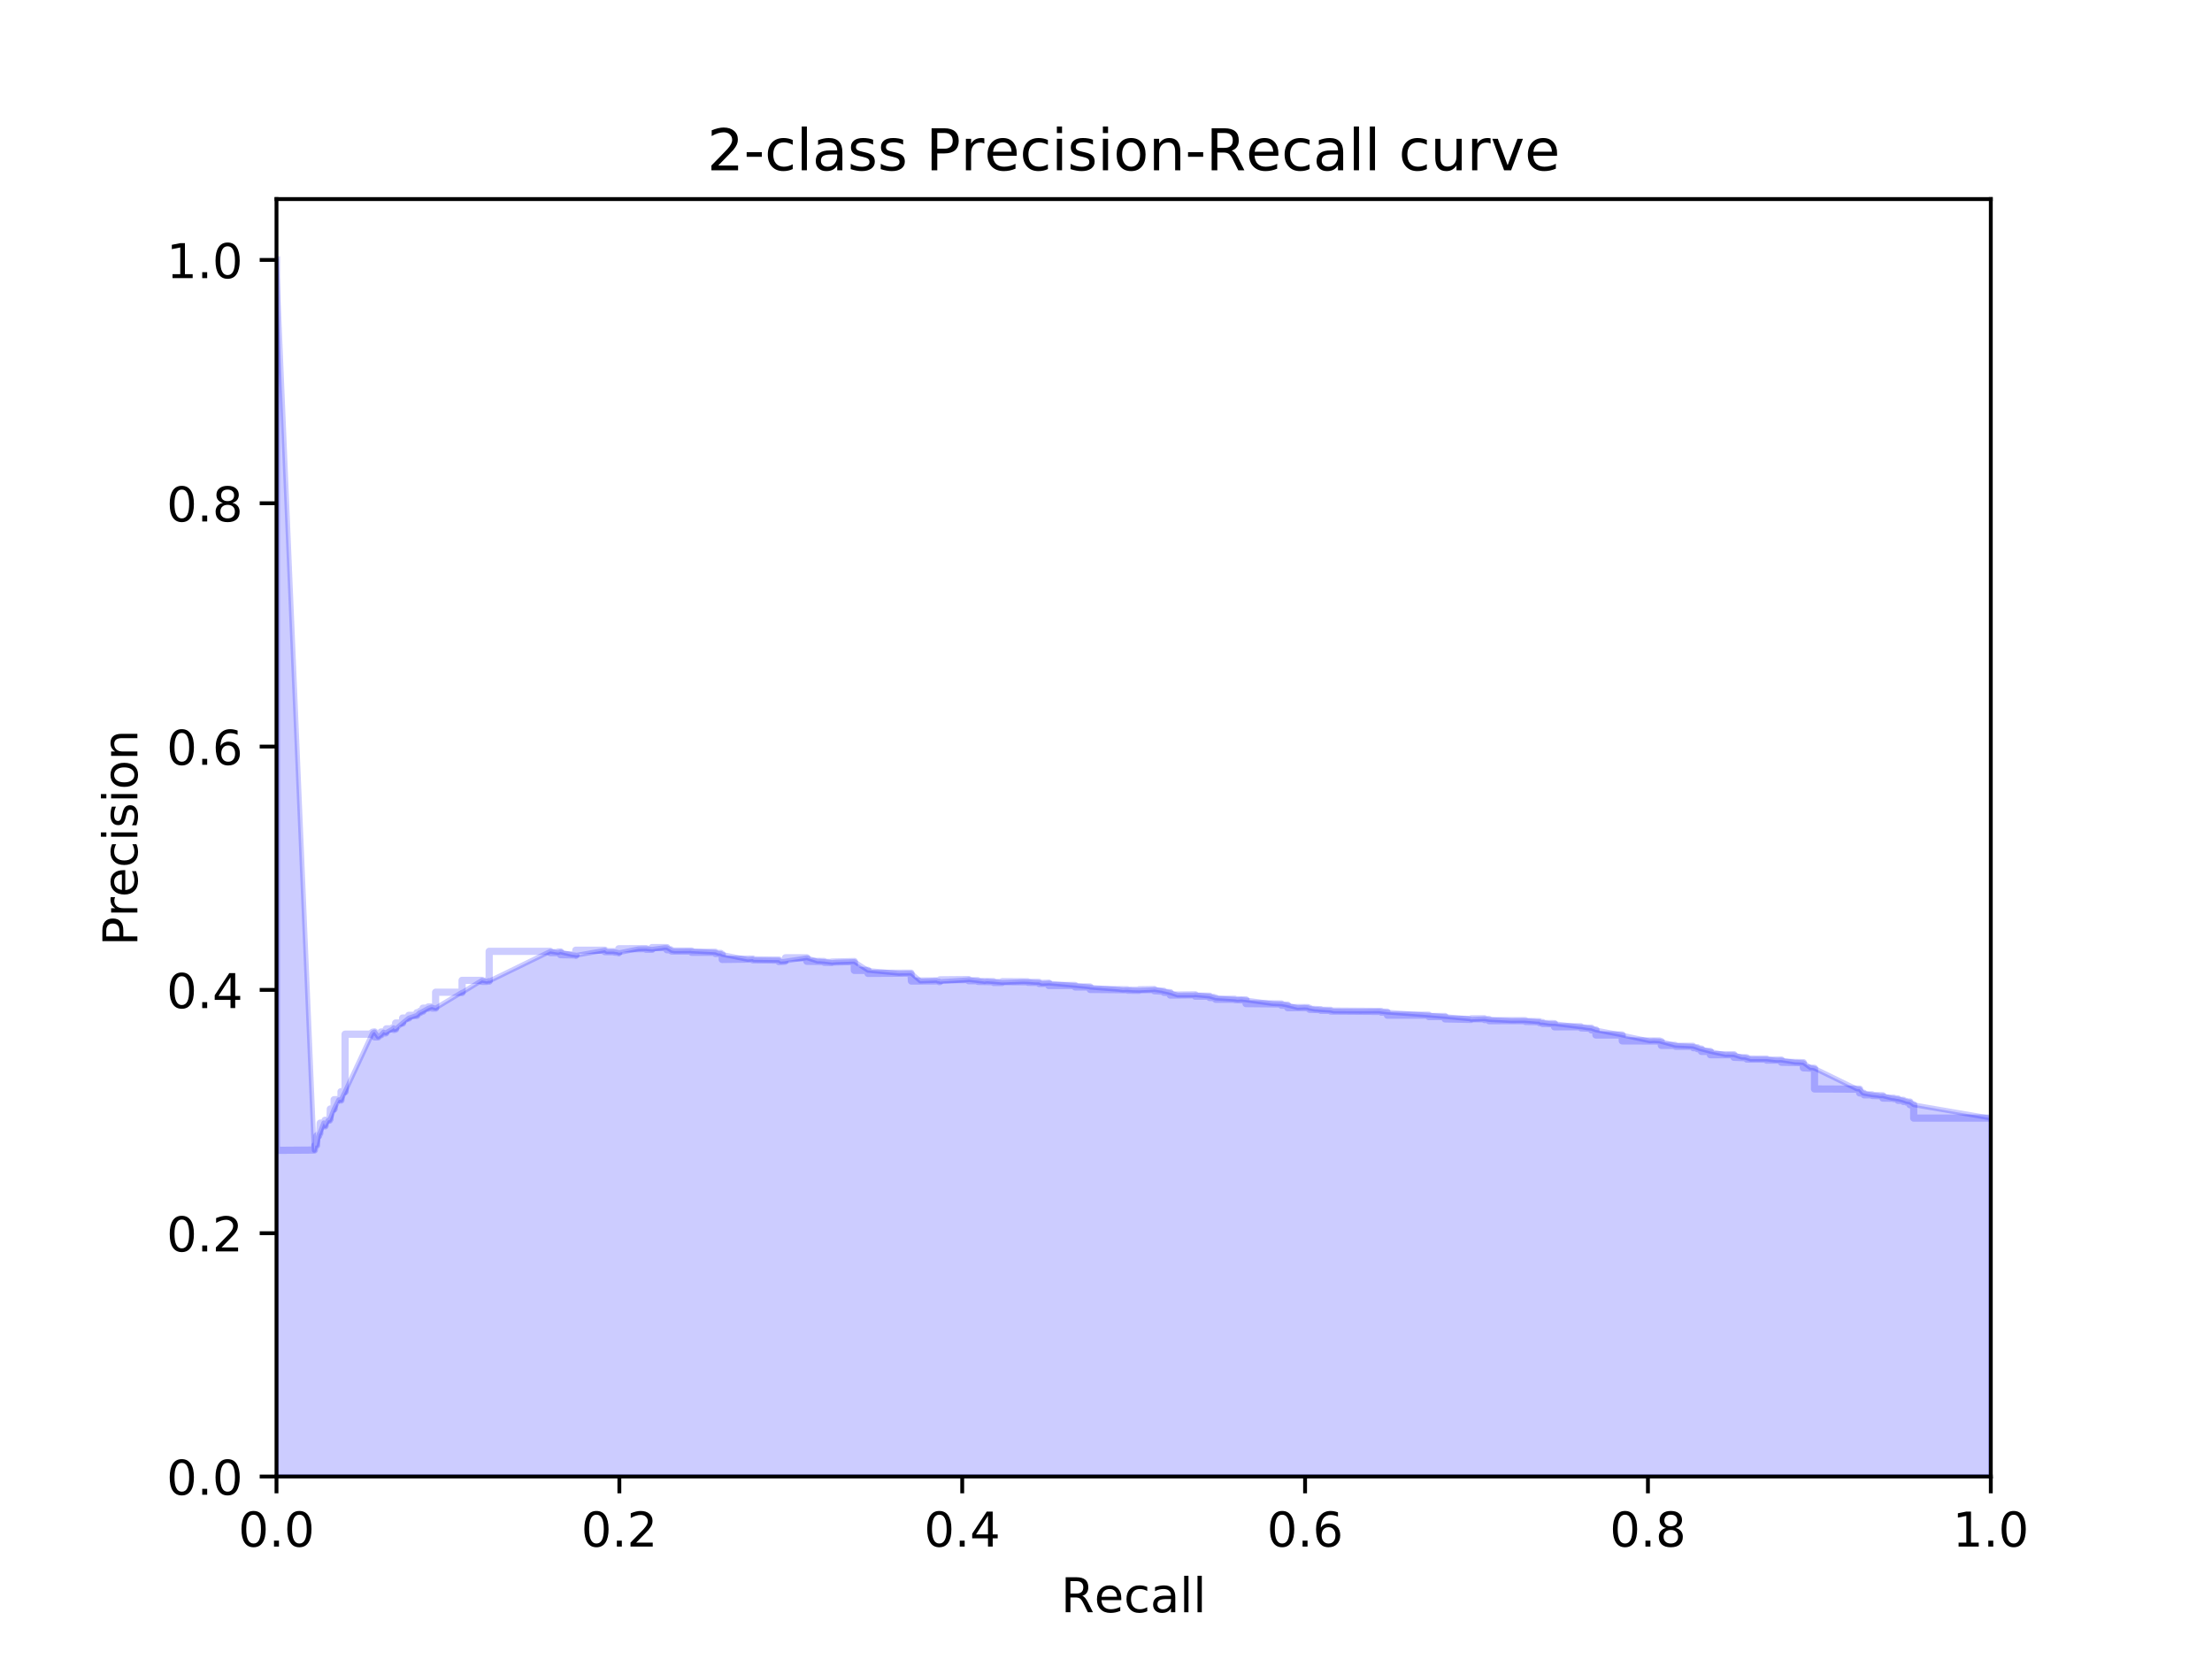 <?xml version="1.0" encoding="utf-8" standalone="no"?>
<!DOCTYPE svg PUBLIC "-//W3C//DTD SVG 1.1//EN"
  "http://www.w3.org/Graphics/SVG/1.1/DTD/svg11.dtd">
<!-- Created with matplotlib (https://matplotlib.org/) -->
<svg height="345.6pt" version="1.1" viewBox="0 0 460.8 345.6" width="460.8pt" xmlns="http://www.w3.org/2000/svg" xmlns:xlink="http://www.w3.org/1999/xlink">
 <defs>
  <style type="text/css">
*{stroke-linecap:butt;stroke-linejoin:round;}
  </style>
 </defs>
 <g id="figure_1">
  <g id="patch_1">
   <path d="M 0 345.6 
L 460.8 345.6 
L 460.8 0 
L 0 0 
z
" style="fill:#ffffff;"/>
  </g>
  <g id="axes_1">
   <g id="patch_2">
    <path d="M 57.6 307.584 
L 414.72 307.584 
L 414.72 41.472 
L 57.6 41.472 
z
" style="fill:#ffffff;"/>
   </g>
   <g id="PolyCollection_1">
    <defs>
     <path d="M 414.72 -38.016 
L 414.72 -112.677 
L 398.662 -115.458 
L 397.887 -116.026 
L 397.15 -116.141 
L 396.523 -116.38 
L 395.398 -116.669 
L 395.122 -116.685 
L 394.937 -116.734 
L 394.495 -116.823 
L 394.384 -116.818 
L 394.108 -116.844 
L 392.227 -117.327 
L 391.637 -117.304 
L 391.25 -117.395 
L 390.015 -117.521 
L 388.337 -117.827 
L 388.245 -117.868 
L 388.06 -117.919 
L 387.397 -118.707 
L 386.807 -118.752 
L 377.994 -123.047 
L 377.81 -123.089 
L 377.644 -123.138 
L 377.257 -123.156 
L 377.183 -123.149 
L 375.671 -124.227 
L 374.436 -124.307 
L 373.938 -124.312 
L 371.099 -124.766 
L 370.896 -124.768 
L 370.269 -124.751 
L 369.919 -124.761 
L 368.02 -124.973 
L 367.983 -124.972 
L 366.582 -124.975 
L 366.01 -124.988 
L 364.701 -124.969 
L 364.683 -124.976 
L 363.89 -125.242 
L 363.595 -125.333 
L 362.894 -125.347 
L 362.876 -125.344 
L 361.217 -125.882 
L 359.944 -125.916 
L 359.926 -125.912 
L 359.52 -125.88 
L 356.294 -126.568 
L 354.45 -127.066 
L 354.413 -127.065 
L 354.1 -127.14 
L 353.602 -127.338 
L 352.772 -127.613 
L 352.662 -127.641 
L 349.048 -127.815 
L 348.956 -127.833 
L 346.08 -128.62 
L 345.748 -128.738 
L 344.808 -128.793 
L 344.808 -128.795 
L 344.476 -128.805 
L 343.683 -128.759 
L 337.949 -129.975 
L 337.931 -129.971 
L 337.912 -130 
L 332.455 -131.05 
L 331.533 -131.393 
L 330.685 -131.472 
L 329.358 -131.692 
L 329.358 -131.694 
L 329.321 -131.707 
L 329.303 -131.703 
L 329.192 -131.686 
L 329.118 -131.696 
L 323.827 -132.355 
L 323.55 -132.342 
L 323.108 -132.37 
L 322.96 -132.364 
L 322.739 -132.383 
L 322.684 -132.385 
L 321.356 -132.591 
L 320.951 -132.561 
L 320.711 -132.765 
L 320.066 -132.788 
L 319.881 -132.811 
L 317.78 -132.978 
L 317.466 -132.997 
L 314.848 -132.974 
L 310.202 -133.212 
L 309.243 -133.374 
L 306.533 -133.247 
L 306.478 -133.239 
L 306.459 -133.235 
L 306.257 -133.346 
L 301.039 -133.831 
L 301.002 -133.846 
L 300.928 -133.834 
L 297.628 -134.12 
L 289.018 -134.75 
L 288.944 -134.76 
L 287.728 -134.902 
L 287.34 -134.974 
L 283.469 -134.947 
L 277.809 -134.979 
L 277.2 -135.134 
L 275.135 -135.269 
L 275.135 -135.272 
L 274.877 -135.274 
L 274.674 -135.291 
L 274.638 -135.325 
L 273.974 -135.339 
L 272.831 -135.549 
L 272.683 -135.588 
L 272.444 -135.702 
L 271.761 -135.747 
L 270.323 -135.684 
L 268.24 -136.207 
L 266.931 -136.461 
L 265.069 -136.529 
L 259.575 -137.295 
L 258.579 -137.403 
L 257.768 -137.348 
L 257.252 -137.433 
L 253.251 -137.686 
L 252.901 -137.804 
L 251.979 -138.077 
L 248.992 -138.369 
L 248.974 -138.367 
L 248.715 -138.32 
L 245.286 -138.308 
L 243.793 -138.811 
L 243.553 -138.828 
L 243.535 -138.878 
L 243.516 -138.88 
L 242.447 -139.11 
L 242.392 -139.104 
L 242.115 -139.202 
L 240.474 -139.464 
L 240.105 -139.415 
L 237.303 -139.298 
L 236.031 -139.325 
L 234.888 -139.417 
L 233.911 -139.373 
L 233.284 -139.445 
L 233.192 -139.481 
L 227.108 -139.942 
L 227.071 -140 
L 223.973 -140.299 
L 218.479 -140.801 
L 218.424 -140.78 
L 217.041 -140.722 
L 216.47 -140.947 
L 215.548 -140.966 
L 214.128 -141.077 
L 213.151 -141.11 
L 208.8 -140.936 
L 206.975 -141.107 
L 205.592 -141.199 
L 205.039 -141.112 
L 204.983 -141.152 
L 203.711 -141.303 
L 201.775 -141.537 
L 201.591 -141.485 
L 195.802 -141.114 
L 195.654 -141.262 
L 195.359 -141.204 
L 195.194 -141.339 
L 195.12 -141.351 
L 191.727 -141.234 
L 189.865 -142.834 
L 189.773 -142.876 
L 187.671 -142.848 
L 187.579 -142.848 
L 187.339 -142.827 
L 180.813 -143.453 
L 177.974 -145.291 
L 174.305 -145.182 
L 173.272 -145.092 
L 173.125 -145.129 
L 171.687 -145.301 
L 171.17 -145.329 
L 170.673 -145.383 
L 170.359 -145.345 
L 168.091 -146.074 
L 163.63 -145.393 
L 163.538 -145.363 
L 162.69 -145.294 
L 162.247 -145.601 
L 162.136 -145.592 
L 157.029 -145.655 
L 156.808 -145.823 
L 156.79 -145.812 
L 155.757 -145.729 
L 150.448 -146.778 
L 150.153 -146.99 
L 149.692 -146.979 
L 149.028 -147.228 
L 144.068 -147.477 
L 143.939 -147.515 
L 140.602 -147.484 
L 139.92 -147.594 
L 139.699 -147.756 
L 138.925 -148.2 
L 138.427 -148.209 
L 135.846 -147.849 
L 134.573 -147.984 
L 133.025 -147.954 
L 128.895 -147.117 
L 128.784 -147.191 
L 128.784 -147.203 
L 128.526 -147.258 
L 127.992 -147.341 
L 127.752 -147.376 
L 126.406 -147.361 
L 126 -147.655 
L 119.953 -146.583 
L 119.898 -146.665 
L 119.179 -146.721 
L 116.764 -147.3 
L 116.653 -147.286 
L 116.303 -147.152 
L 114.625 -147.421 
L 101.904 -141.222 
L 101.774 -141.341 
L 101.479 -141.178 
L 101.424 -141.171 
L 100.392 -141.378 
L 96.262 -138.844 
L 96.225 -138.901 
L 90.749 -135.593 
L 90.049 -135.814 
L 89.957 -135.836 
L 89.219 -135.58 
L 88.113 -134.952 
L 87.523 -134.664 
L 87.468 -134.667 
L 87.394 -134.633 
L 86.841 -134.086 
L 85.163 -133.527 
L 83.872 -132.484 
L 82.416 -131.221 
L 82.397 -131.279 
L 82.195 -131.153 
L 82.01 -131.511 
L 81.826 -131.273 
L 80.48 -130.522 
L 80.369 -130.428 
L 79.89 -130.615 
L 79.374 -130.027 
L 78.765 -129.596 
L 78.028 -130.632 
L 77.973 -130.626 
L 77.862 -130.582 
L 77.659 -130.454 
L 77.475 -130.16 
L 71.888 -118.186 
L 71.04 -116.436 
L 70.911 -116.55 
L 70.709 -116.464 
L 70.69 -116.456 
L 70.579 -116.512 
L 69.602 -114.577 
L 68.81 -112.6 
L 68.791 -112.586 
L 68.754 -112.449 
L 68.625 -112.236 
L 68.349 -112.228 
L 67.722 -111.055 
L 67.445 -111.689 
L 67.427 -111.631 
L 66.708 -109.763 
L 66.616 -109.488 
L 66.579 -109.525 
L 66.487 -109.37 
L 66.468 -109.264 
L 66.376 -108.979 
L 65.989 -107.108 
L 65.952 -107.011 
L 65.823 -106.897 
L 65.804 -106.953 
L 65.694 -106.95 
L 65.583 -106.347 
L 65.565 -106.402 
L 65.491 -106.024 
L 65.454 -105.962 
L 57.6 -291.456 
L 57.6 -38.016 
L 57.6 -38.016 
L 65.454 -38.016 
L 65.491 -38.016 
L 65.565 -38.016 
L 65.583 -38.016 
L 65.694 -38.016 
L 65.804 -38.016 
L 65.823 -38.016 
L 65.952 -38.016 
L 65.989 -38.016 
L 66.376 -38.016 
L 66.468 -38.016 
L 66.487 -38.016 
L 66.579 -38.016 
L 66.616 -38.016 
L 66.708 -38.016 
L 67.427 -38.016 
L 67.445 -38.016 
L 67.722 -38.016 
L 68.349 -38.016 
L 68.625 -38.016 
L 68.754 -38.016 
L 68.791 -38.016 
L 68.81 -38.016 
L 69.602 -38.016 
L 70.579 -38.016 
L 70.69 -38.016 
L 70.709 -38.016 
L 70.911 -38.016 
L 71.04 -38.016 
L 71.888 -38.016 
L 77.475 -38.016 
L 77.659 -38.016 
L 77.862 -38.016 
L 77.973 -38.016 
L 78.028 -38.016 
L 78.765 -38.016 
L 79.374 -38.016 
L 79.89 -38.016 
L 80.369 -38.016 
L 80.48 -38.016 
L 81.826 -38.016 
L 82.01 -38.016 
L 82.195 -38.016 
L 82.397 -38.016 
L 82.416 -38.016 
L 83.872 -38.016 
L 85.163 -38.016 
L 86.841 -38.016 
L 87.394 -38.016 
L 87.468 -38.016 
L 87.523 -38.016 
L 88.113 -38.016 
L 89.219 -38.016 
L 89.957 -38.016 
L 90.049 -38.016 
L 90.749 -38.016 
L 96.225 -38.016 
L 96.262 -38.016 
L 100.392 -38.016 
L 101.424 -38.016 
L 101.479 -38.016 
L 101.774 -38.016 
L 101.904 -38.016 
L 114.625 -38.016 
L 116.303 -38.016 
L 116.653 -38.016 
L 116.764 -38.016 
L 119.179 -38.016 
L 119.898 -38.016 
L 119.953 -38.016 
L 126 -38.016 
L 126.406 -38.016 
L 127.752 -38.016 
L 127.992 -38.016 
L 128.526 -38.016 
L 128.784 -38.016 
L 128.784 -38.016 
L 128.895 -38.016 
L 133.025 -38.016 
L 134.573 -38.016 
L 135.846 -38.016 
L 138.427 -38.016 
L 138.925 -38.016 
L 139.699 -38.016 
L 139.92 -38.016 
L 140.602 -38.016 
L 143.939 -38.016 
L 144.068 -38.016 
L 149.028 -38.016 
L 149.692 -38.016 
L 150.153 -38.016 
L 150.448 -38.016 
L 155.757 -38.016 
L 156.79 -38.016 
L 156.808 -38.016 
L 157.029 -38.016 
L 162.136 -38.016 
L 162.247 -38.016 
L 162.69 -38.016 
L 163.538 -38.016 
L 163.63 -38.016 
L 168.091 -38.016 
L 170.359 -38.016 
L 170.673 -38.016 
L 171.17 -38.016 
L 171.687 -38.016 
L 173.125 -38.016 
L 173.272 -38.016 
L 174.305 -38.016 
L 177.974 -38.016 
L 180.813 -38.016 
L 187.339 -38.016 
L 187.579 -38.016 
L 187.671 -38.016 
L 189.773 -38.016 
L 189.865 -38.016 
L 191.727 -38.016 
L 195.12 -38.016 
L 195.194 -38.016 
L 195.359 -38.016 
L 195.654 -38.016 
L 195.802 -38.016 
L 201.591 -38.016 
L 201.775 -38.016 
L 203.711 -38.016 
L 204.983 -38.016 
L 205.039 -38.016 
L 205.592 -38.016 
L 206.975 -38.016 
L 208.8 -38.016 
L 213.151 -38.016 
L 214.128 -38.016 
L 215.548 -38.016 
L 216.47 -38.016 
L 217.041 -38.016 
L 218.424 -38.016 
L 218.479 -38.016 
L 223.973 -38.016 
L 227.071 -38.016 
L 227.108 -38.016 
L 233.192 -38.016 
L 233.284 -38.016 
L 233.911 -38.016 
L 234.888 -38.016 
L 236.031 -38.016 
L 237.303 -38.016 
L 240.105 -38.016 
L 240.474 -38.016 
L 242.115 -38.016 
L 242.392 -38.016 
L 242.447 -38.016 
L 243.516 -38.016 
L 243.535 -38.016 
L 243.553 -38.016 
L 243.793 -38.016 
L 245.286 -38.016 
L 248.715 -38.016 
L 248.974 -38.016 
L 248.992 -38.016 
L 251.979 -38.016 
L 252.901 -38.016 
L 253.251 -38.016 
L 257.252 -38.016 
L 257.768 -38.016 
L 258.579 -38.016 
L 259.575 -38.016 
L 265.069 -38.016 
L 266.931 -38.016 
L 268.24 -38.016 
L 270.323 -38.016 
L 271.761 -38.016 
L 272.444 -38.016 
L 272.683 -38.016 
L 272.831 -38.016 
L 273.974 -38.016 
L 274.638 -38.016 
L 274.674 -38.016 
L 274.877 -38.016 
L 275.135 -38.016 
L 275.135 -38.016 
L 277.2 -38.016 
L 277.809 -38.016 
L 283.469 -38.016 
L 287.34 -38.016 
L 287.728 -38.016 
L 288.944 -38.016 
L 289.018 -38.016 
L 297.628 -38.016 
L 300.928 -38.016 
L 301.002 -38.016 
L 301.039 -38.016 
L 306.257 -38.016 
L 306.459 -38.016 
L 306.478 -38.016 
L 306.533 -38.016 
L 309.243 -38.016 
L 310.202 -38.016 
L 314.848 -38.016 
L 317.466 -38.016 
L 317.78 -38.016 
L 319.881 -38.016 
L 320.066 -38.016 
L 320.711 -38.016 
L 320.951 -38.016 
L 321.356 -38.016 
L 322.684 -38.016 
L 322.739 -38.016 
L 322.96 -38.016 
L 323.108 -38.016 
L 323.55 -38.016 
L 323.827 -38.016 
L 329.118 -38.016 
L 329.192 -38.016 
L 329.303 -38.016 
L 329.321 -38.016 
L 329.358 -38.016 
L 329.358 -38.016 
L 330.685 -38.016 
L 331.533 -38.016 
L 332.455 -38.016 
L 337.912 -38.016 
L 337.931 -38.016 
L 337.949 -38.016 
L 343.683 -38.016 
L 344.476 -38.016 
L 344.808 -38.016 
L 344.808 -38.016 
L 345.748 -38.016 
L 346.08 -38.016 
L 348.956 -38.016 
L 349.048 -38.016 
L 352.662 -38.016 
L 352.772 -38.016 
L 353.602 -38.016 
L 354.1 -38.016 
L 354.413 -38.016 
L 354.45 -38.016 
L 356.294 -38.016 
L 359.52 -38.016 
L 359.926 -38.016 
L 359.944 -38.016 
L 361.217 -38.016 
L 362.876 -38.016 
L 362.894 -38.016 
L 363.595 -38.016 
L 363.89 -38.016 
L 364.683 -38.016 
L 364.701 -38.016 
L 366.01 -38.016 
L 366.582 -38.016 
L 367.983 -38.016 
L 368.02 -38.016 
L 369.919 -38.016 
L 370.269 -38.016 
L 370.896 -38.016 
L 371.099 -38.016 
L 373.938 -38.016 
L 374.436 -38.016 
L 375.671 -38.016 
L 377.183 -38.016 
L 377.257 -38.016 
L 377.644 -38.016 
L 377.81 -38.016 
L 377.994 -38.016 
L 386.807 -38.016 
L 387.397 -38.016 
L 388.06 -38.016 
L 388.245 -38.016 
L 388.337 -38.016 
L 390.015 -38.016 
L 391.25 -38.016 
L 391.637 -38.016 
L 392.227 -38.016 
L 394.108 -38.016 
L 394.384 -38.016 
L 394.495 -38.016 
L 394.937 -38.016 
L 395.122 -38.016 
L 395.398 -38.016 
L 396.523 -38.016 
L 397.15 -38.016 
L 397.887 -38.016 
L 398.662 -38.016 
L 414.72 -38.016 
z
" id="ma2d5420a83" style="stroke:#0000ff;stroke-opacity:0.2;"/>
    </defs>
    <g clip-path="url(#pa6adb528bf)">
     <use style="fill:#0000ff;fill-opacity:0.2;stroke:#0000ff;stroke-opacity:0.2;" x="0" xlink:href="#ma2d5420a83" y="345.6"/>
    </g>
   </g>
   <g id="matplotlib.axis_1">
    <g id="xtick_1">
     <g id="line2d_1">
      <defs>
       <path d="M 0 0 
L 0 3.5 
" id="m0d130fc155" style="stroke:#000000;stroke-width:0.8;"/>
      </defs>
      <g>
       <use style="stroke:#000000;stroke-width:0.8;" x="57.6" xlink:href="#m0d130fc155" y="307.584"/>
      </g>
     </g>
     <g id="text_1">
      <!-- 0.0 -->
      <defs>
       <path d="M 31.781 66.406 
Q 24.172 66.406 20.328 58.906 
Q 16.5 51.422 16.5 36.375 
Q 16.5 21.391 20.328 13.891 
Q 24.172 6.391 31.781 6.391 
Q 39.453 6.391 43.281 13.891 
Q 47.125 21.391 47.125 36.375 
Q 47.125 51.422 43.281 58.906 
Q 39.453 66.406 31.781 66.406 
z
M 31.781 74.219 
Q 44.047 74.219 50.516 64.516 
Q 56.984 54.828 56.984 36.375 
Q 56.984 17.969 50.516 8.266 
Q 44.047 -1.422 31.781 -1.422 
Q 19.531 -1.422 13.062 8.266 
Q 6.594 17.969 6.594 36.375 
Q 6.594 54.828 13.062 64.516 
Q 19.531 74.219 31.781 74.219 
z
" id="DejaVuSans-48"/>
       <path d="M 10.688 12.406 
L 21 12.406 
L 21 0 
L 10.688 0 
z
" id="DejaVuSans-46"/>
      </defs>
      <g transform="translate(49.648 322.182)scale(0.1 -0.1)">
       <use xlink:href="#DejaVuSans-48"/>
       <use x="63.623" xlink:href="#DejaVuSans-46"/>
       <use x="95.41" xlink:href="#DejaVuSans-48"/>
      </g>
     </g>
    </g>
    <g id="xtick_2">
     <g id="line2d_2">
      <g>
       <use style="stroke:#000000;stroke-width:0.8;" x="129.024" xlink:href="#m0d130fc155" y="307.584"/>
      </g>
     </g>
     <g id="text_2">
      <!-- 0.2 -->
      <defs>
       <path d="M 19.188 8.297 
L 53.609 8.297 
L 53.609 0 
L 7.328 0 
L 7.328 8.297 
Q 12.938 14.109 22.625 23.891 
Q 32.328 33.688 34.812 36.531 
Q 39.547 41.844 41.422 45.531 
Q 43.312 49.219 43.312 52.781 
Q 43.312 58.594 39.234 62.25 
Q 35.156 65.922 28.609 65.922 
Q 23.969 65.922 18.812 64.312 
Q 13.672 62.703 7.812 59.422 
L 7.812 69.391 
Q 13.766 71.781 18.938 73 
Q 24.125 74.219 28.422 74.219 
Q 39.75 74.219 46.484 68.547 
Q 53.219 62.891 53.219 53.422 
Q 53.219 48.922 51.531 44.891 
Q 49.859 40.875 45.406 35.406 
Q 44.188 33.984 37.641 27.219 
Q 31.109 20.453 19.188 8.297 
z
" id="DejaVuSans-50"/>
      </defs>
      <g transform="translate(121.072 322.182)scale(0.1 -0.1)">
       <use xlink:href="#DejaVuSans-48"/>
       <use x="63.623" xlink:href="#DejaVuSans-46"/>
       <use x="95.41" xlink:href="#DejaVuSans-50"/>
      </g>
     </g>
    </g>
    <g id="xtick_3">
     <g id="line2d_3">
      <g>
       <use style="stroke:#000000;stroke-width:0.8;" x="200.448" xlink:href="#m0d130fc155" y="307.584"/>
      </g>
     </g>
     <g id="text_3">
      <!-- 0.4 -->
      <defs>
       <path d="M 37.797 64.312 
L 12.891 25.391 
L 37.797 25.391 
z
M 35.203 72.906 
L 47.609 72.906 
L 47.609 25.391 
L 58.016 25.391 
L 58.016 17.188 
L 47.609 17.188 
L 47.609 0 
L 37.797 0 
L 37.797 17.188 
L 4.891 17.188 
L 4.891 26.703 
z
" id="DejaVuSans-52"/>
      </defs>
      <g transform="translate(192.496 322.182)scale(0.1 -0.1)">
       <use xlink:href="#DejaVuSans-48"/>
       <use x="63.623" xlink:href="#DejaVuSans-46"/>
       <use x="95.41" xlink:href="#DejaVuSans-52"/>
      </g>
     </g>
    </g>
    <g id="xtick_4">
     <g id="line2d_4">
      <g>
       <use style="stroke:#000000;stroke-width:0.8;" x="271.872" xlink:href="#m0d130fc155" y="307.584"/>
      </g>
     </g>
     <g id="text_4">
      <!-- 0.6 -->
      <defs>
       <path d="M 33.016 40.375 
Q 26.375 40.375 22.484 35.828 
Q 18.609 31.297 18.609 23.391 
Q 18.609 15.531 22.484 10.953 
Q 26.375 6.391 33.016 6.391 
Q 39.656 6.391 43.531 10.953 
Q 47.406 15.531 47.406 23.391 
Q 47.406 31.297 43.531 35.828 
Q 39.656 40.375 33.016 40.375 
z
M 52.594 71.297 
L 52.594 62.312 
Q 48.875 64.062 45.094 64.984 
Q 41.312 65.922 37.594 65.922 
Q 27.828 65.922 22.672 59.328 
Q 17.531 52.734 16.797 39.406 
Q 19.672 43.656 24.016 45.922 
Q 28.375 48.188 33.594 48.188 
Q 44.578 48.188 50.953 41.516 
Q 57.328 34.859 57.328 23.391 
Q 57.328 12.156 50.688 5.359 
Q 44.047 -1.422 33.016 -1.422 
Q 20.359 -1.422 13.672 8.266 
Q 6.984 17.969 6.984 36.375 
Q 6.984 53.656 15.188 63.938 
Q 23.391 74.219 37.203 74.219 
Q 40.922 74.219 44.703 73.484 
Q 48.484 72.75 52.594 71.297 
z
" id="DejaVuSans-54"/>
      </defs>
      <g transform="translate(263.92 322.182)scale(0.1 -0.1)">
       <use xlink:href="#DejaVuSans-48"/>
       <use x="63.623" xlink:href="#DejaVuSans-46"/>
       <use x="95.41" xlink:href="#DejaVuSans-54"/>
      </g>
     </g>
    </g>
    <g id="xtick_5">
     <g id="line2d_5">
      <g>
       <use style="stroke:#000000;stroke-width:0.8;" x="343.296" xlink:href="#m0d130fc155" y="307.584"/>
      </g>
     </g>
     <g id="text_5">
      <!-- 0.8 -->
      <defs>
       <path d="M 31.781 34.625 
Q 24.75 34.625 20.719 30.859 
Q 16.703 27.094 16.703 20.516 
Q 16.703 13.922 20.719 10.156 
Q 24.75 6.391 31.781 6.391 
Q 38.812 6.391 42.859 10.172 
Q 46.922 13.969 46.922 20.516 
Q 46.922 27.094 42.891 30.859 
Q 38.875 34.625 31.781 34.625 
z
M 21.922 38.812 
Q 15.578 40.375 12.031 44.719 
Q 8.5 49.078 8.5 55.328 
Q 8.5 64.062 14.719 69.141 
Q 20.953 74.219 31.781 74.219 
Q 42.672 74.219 48.875 69.141 
Q 55.078 64.062 55.078 55.328 
Q 55.078 49.078 51.531 44.719 
Q 48 40.375 41.703 38.812 
Q 48.828 37.156 52.797 32.312 
Q 56.781 27.484 56.781 20.516 
Q 56.781 9.906 50.312 4.234 
Q 43.844 -1.422 31.781 -1.422 
Q 19.734 -1.422 13.25 4.234 
Q 6.781 9.906 6.781 20.516 
Q 6.781 27.484 10.781 32.312 
Q 14.797 37.156 21.922 38.812 
z
M 18.312 54.391 
Q 18.312 48.734 21.844 45.562 
Q 25.391 42.391 31.781 42.391 
Q 38.141 42.391 41.719 45.562 
Q 45.312 48.734 45.312 54.391 
Q 45.312 60.062 41.719 63.234 
Q 38.141 66.406 31.781 66.406 
Q 25.391 66.406 21.844 63.234 
Q 18.312 60.062 18.312 54.391 
z
" id="DejaVuSans-56"/>
      </defs>
      <g transform="translate(335.344 322.182)scale(0.1 -0.1)">
       <use xlink:href="#DejaVuSans-48"/>
       <use x="63.623" xlink:href="#DejaVuSans-46"/>
       <use x="95.41" xlink:href="#DejaVuSans-56"/>
      </g>
     </g>
    </g>
    <g id="xtick_6">
     <g id="line2d_6">
      <g>
       <use style="stroke:#000000;stroke-width:0.8;" x="414.72" xlink:href="#m0d130fc155" y="307.584"/>
      </g>
     </g>
     <g id="text_6">
      <!-- 1.0 -->
      <defs>
       <path d="M 12.406 8.297 
L 28.516 8.297 
L 28.516 63.922 
L 10.984 60.406 
L 10.984 69.391 
L 28.422 72.906 
L 38.281 72.906 
L 38.281 8.297 
L 54.391 8.297 
L 54.391 0 
L 12.406 0 
z
" id="DejaVuSans-49"/>
      </defs>
      <g transform="translate(406.768 322.182)scale(0.1 -0.1)">
       <use xlink:href="#DejaVuSans-49"/>
       <use x="63.623" xlink:href="#DejaVuSans-46"/>
       <use x="95.41" xlink:href="#DejaVuSans-48"/>
      </g>
     </g>
    </g>
    <g id="text_7">
     <!-- Recall -->
     <defs>
      <path d="M 44.391 34.188 
Q 47.562 33.109 50.562 29.594 
Q 53.562 26.078 56.594 19.922 
L 66.609 0 
L 56 0 
L 46.688 18.703 
Q 43.062 26.031 39.672 28.422 
Q 36.281 30.812 30.422 30.812 
L 19.672 30.812 
L 19.672 0 
L 9.812 0 
L 9.812 72.906 
L 32.078 72.906 
Q 44.578 72.906 50.734 67.672 
Q 56.891 62.453 56.891 51.906 
Q 56.891 45.016 53.688 40.469 
Q 50.484 35.938 44.391 34.188 
z
M 19.672 64.797 
L 19.672 38.922 
L 32.078 38.922 
Q 39.203 38.922 42.844 42.219 
Q 46.484 45.516 46.484 51.906 
Q 46.484 58.297 42.844 61.547 
Q 39.203 64.797 32.078 64.797 
z
" id="DejaVuSans-82"/>
      <path d="M 56.203 29.594 
L 56.203 25.203 
L 14.891 25.203 
Q 15.484 15.922 20.484 11.062 
Q 25.484 6.203 34.422 6.203 
Q 39.594 6.203 44.453 7.469 
Q 49.312 8.734 54.109 11.281 
L 54.109 2.781 
Q 49.266 0.734 44.188 -0.344 
Q 39.109 -1.422 33.891 -1.422 
Q 20.797 -1.422 13.156 6.188 
Q 5.516 13.812 5.516 26.812 
Q 5.516 40.234 12.766 48.109 
Q 20.016 56 32.328 56 
Q 43.359 56 49.781 48.891 
Q 56.203 41.797 56.203 29.594 
z
M 47.219 32.234 
Q 47.125 39.594 43.094 43.984 
Q 39.062 48.391 32.422 48.391 
Q 24.906 48.391 20.391 44.141 
Q 15.875 39.891 15.188 32.172 
z
" id="DejaVuSans-101"/>
      <path d="M 48.781 52.594 
L 48.781 44.188 
Q 44.969 46.297 41.141 47.344 
Q 37.312 48.391 33.406 48.391 
Q 24.656 48.391 19.812 42.844 
Q 14.984 37.312 14.984 27.297 
Q 14.984 17.281 19.812 11.734 
Q 24.656 6.203 33.406 6.203 
Q 37.312 6.203 41.141 7.25 
Q 44.969 8.297 48.781 10.406 
L 48.781 2.094 
Q 45.016 0.344 40.984 -0.531 
Q 36.969 -1.422 32.422 -1.422 
Q 20.062 -1.422 12.781 6.344 
Q 5.516 14.109 5.516 27.297 
Q 5.516 40.672 12.859 48.328 
Q 20.219 56 33.016 56 
Q 37.156 56 41.109 55.141 
Q 45.062 54.297 48.781 52.594 
z
" id="DejaVuSans-99"/>
      <path d="M 34.281 27.484 
Q 23.391 27.484 19.188 25 
Q 14.984 22.516 14.984 16.5 
Q 14.984 11.719 18.141 8.906 
Q 21.297 6.109 26.703 6.109 
Q 34.188 6.109 38.703 11.406 
Q 43.219 16.703 43.219 25.484 
L 43.219 27.484 
z
M 52.203 31.203 
L 52.203 0 
L 43.219 0 
L 43.219 8.297 
Q 40.141 3.328 35.547 0.953 
Q 30.953 -1.422 24.312 -1.422 
Q 15.922 -1.422 10.953 3.297 
Q 6 8.016 6 15.922 
Q 6 25.141 12.172 29.828 
Q 18.359 34.516 30.609 34.516 
L 43.219 34.516 
L 43.219 35.406 
Q 43.219 41.609 39.141 45 
Q 35.062 48.391 27.688 48.391 
Q 23 48.391 18.547 47.266 
Q 14.109 46.141 10.016 43.891 
L 10.016 52.203 
Q 14.938 54.109 19.578 55.047 
Q 24.219 56 28.609 56 
Q 40.484 56 46.344 49.844 
Q 52.203 43.703 52.203 31.203 
z
" id="DejaVuSans-97"/>
      <path d="M 9.422 75.984 
L 18.406 75.984 
L 18.406 0 
L 9.422 0 
z
" id="DejaVuSans-108"/>
     </defs>
     <g transform="translate(221.021 335.861)scale(0.1 -0.1)">
      <use xlink:href="#DejaVuSans-82"/>
      <use x="69.42" xlink:href="#DejaVuSans-101"/>
      <use x="130.943" xlink:href="#DejaVuSans-99"/>
      <use x="185.924" xlink:href="#DejaVuSans-97"/>
      <use x="247.203" xlink:href="#DejaVuSans-108"/>
      <use x="274.986" xlink:href="#DejaVuSans-108"/>
     </g>
    </g>
   </g>
   <g id="matplotlib.axis_2">
    <g id="ytick_1">
     <g id="line2d_7">
      <defs>
       <path d="M 0 0 
L -3.5 0 
" id="m3406e26799" style="stroke:#000000;stroke-width:0.8;"/>
      </defs>
      <g>
       <use style="stroke:#000000;stroke-width:0.8;" x="57.6" xlink:href="#m3406e26799" y="307.584"/>
      </g>
     </g>
     <g id="text_8">
      <!-- 0.0 -->
      <g transform="translate(34.697 311.383)scale(0.1 -0.1)">
       <use xlink:href="#DejaVuSans-48"/>
       <use x="63.623" xlink:href="#DejaVuSans-46"/>
       <use x="95.41" xlink:href="#DejaVuSans-48"/>
      </g>
     </g>
    </g>
    <g id="ytick_2">
     <g id="line2d_8">
      <g>
       <use style="stroke:#000000;stroke-width:0.8;" x="57.6" xlink:href="#m3406e26799" y="256.896"/>
      </g>
     </g>
     <g id="text_9">
      <!-- 0.2 -->
      <g transform="translate(34.697 260.695)scale(0.1 -0.1)">
       <use xlink:href="#DejaVuSans-48"/>
       <use x="63.623" xlink:href="#DejaVuSans-46"/>
       <use x="95.41" xlink:href="#DejaVuSans-50"/>
      </g>
     </g>
    </g>
    <g id="ytick_3">
     <g id="line2d_9">
      <g>
       <use style="stroke:#000000;stroke-width:0.8;" x="57.6" xlink:href="#m3406e26799" y="206.208"/>
      </g>
     </g>
     <g id="text_10">
      <!-- 0.4 -->
      <g transform="translate(34.697 210.007)scale(0.1 -0.1)">
       <use xlink:href="#DejaVuSans-48"/>
       <use x="63.623" xlink:href="#DejaVuSans-46"/>
       <use x="95.41" xlink:href="#DejaVuSans-52"/>
      </g>
     </g>
    </g>
    <g id="ytick_4">
     <g id="line2d_10">
      <g>
       <use style="stroke:#000000;stroke-width:0.8;" x="57.6" xlink:href="#m3406e26799" y="155.52"/>
      </g>
     </g>
     <g id="text_11">
      <!-- 0.6 -->
      <g transform="translate(34.697 159.319)scale(0.1 -0.1)">
       <use xlink:href="#DejaVuSans-48"/>
       <use x="63.623" xlink:href="#DejaVuSans-46"/>
       <use x="95.41" xlink:href="#DejaVuSans-54"/>
      </g>
     </g>
    </g>
    <g id="ytick_5">
     <g id="line2d_11">
      <g>
       <use style="stroke:#000000;stroke-width:0.8;" x="57.6" xlink:href="#m3406e26799" y="104.832"/>
      </g>
     </g>
     <g id="text_12">
      <!-- 0.8 -->
      <g transform="translate(34.697 108.631)scale(0.1 -0.1)">
       <use xlink:href="#DejaVuSans-48"/>
       <use x="63.623" xlink:href="#DejaVuSans-46"/>
       <use x="95.41" xlink:href="#DejaVuSans-56"/>
      </g>
     </g>
    </g>
    <g id="ytick_6">
     <g id="line2d_12">
      <g>
       <use style="stroke:#000000;stroke-width:0.8;" x="57.6" xlink:href="#m3406e26799" y="54.144"/>
      </g>
     </g>
     <g id="text_13">
      <!-- 1.0 -->
      <g transform="translate(34.697 57.943)scale(0.1 -0.1)">
       <use xlink:href="#DejaVuSans-49"/>
       <use x="63.623" xlink:href="#DejaVuSans-46"/>
       <use x="95.41" xlink:href="#DejaVuSans-48"/>
      </g>
     </g>
    </g>
    <g id="text_14">
     <!-- Precision -->
     <defs>
      <path d="M 19.672 64.797 
L 19.672 37.406 
L 32.078 37.406 
Q 38.969 37.406 42.719 40.969 
Q 46.484 44.531 46.484 51.125 
Q 46.484 57.672 42.719 61.234 
Q 38.969 64.797 32.078 64.797 
z
M 9.812 72.906 
L 32.078 72.906 
Q 44.344 72.906 50.609 67.359 
Q 56.891 61.812 56.891 51.125 
Q 56.891 40.328 50.609 34.812 
Q 44.344 29.297 32.078 29.297 
L 19.672 29.297 
L 19.672 0 
L 9.812 0 
z
" id="DejaVuSans-80"/>
      <path d="M 41.109 46.297 
Q 39.594 47.172 37.812 47.578 
Q 36.031 48 33.891 48 
Q 26.266 48 22.188 43.047 
Q 18.109 38.094 18.109 28.812 
L 18.109 0 
L 9.078 0 
L 9.078 54.688 
L 18.109 54.688 
L 18.109 46.188 
Q 20.953 51.172 25.484 53.578 
Q 30.031 56 36.531 56 
Q 37.453 56 38.578 55.875 
Q 39.703 55.766 41.062 55.516 
z
" id="DejaVuSans-114"/>
      <path d="M 9.422 54.688 
L 18.406 54.688 
L 18.406 0 
L 9.422 0 
z
M 9.422 75.984 
L 18.406 75.984 
L 18.406 64.594 
L 9.422 64.594 
z
" id="DejaVuSans-105"/>
      <path d="M 44.281 53.078 
L 44.281 44.578 
Q 40.484 46.531 36.375 47.5 
Q 32.281 48.484 27.875 48.484 
Q 21.188 48.484 17.844 46.438 
Q 14.5 44.391 14.5 40.281 
Q 14.5 37.156 16.891 35.375 
Q 19.281 33.594 26.516 31.984 
L 29.594 31.297 
Q 39.156 29.25 43.188 25.516 
Q 47.219 21.781 47.219 15.094 
Q 47.219 7.469 41.188 3.016 
Q 35.156 -1.422 24.609 -1.422 
Q 20.219 -1.422 15.453 -0.562 
Q 10.688 0.297 5.422 2 
L 5.422 11.281 
Q 10.406 8.688 15.234 7.391 
Q 20.062 6.109 24.812 6.109 
Q 31.156 6.109 34.562 8.281 
Q 37.984 10.453 37.984 14.406 
Q 37.984 18.062 35.516 20.016 
Q 33.062 21.969 24.703 23.781 
L 21.578 24.516 
Q 13.234 26.266 9.516 29.906 
Q 5.812 33.547 5.812 39.891 
Q 5.812 47.609 11.281 51.797 
Q 16.75 56 26.812 56 
Q 31.781 56 36.172 55.266 
Q 40.578 54.547 44.281 53.078 
z
" id="DejaVuSans-115"/>
      <path d="M 30.609 48.391 
Q 23.391 48.391 19.188 42.75 
Q 14.984 37.109 14.984 27.297 
Q 14.984 17.484 19.156 11.844 
Q 23.344 6.203 30.609 6.203 
Q 37.797 6.203 41.984 11.859 
Q 46.188 17.531 46.188 27.297 
Q 46.188 37.016 41.984 42.703 
Q 37.797 48.391 30.609 48.391 
z
M 30.609 56 
Q 42.328 56 49.016 48.375 
Q 55.719 40.766 55.719 27.297 
Q 55.719 13.875 49.016 6.219 
Q 42.328 -1.422 30.609 -1.422 
Q 18.844 -1.422 12.172 6.219 
Q 5.516 13.875 5.516 27.297 
Q 5.516 40.766 12.172 48.375 
Q 18.844 56 30.609 56 
z
" id="DejaVuSans-111"/>
      <path d="M 54.891 33.016 
L 54.891 0 
L 45.906 0 
L 45.906 32.719 
Q 45.906 40.484 42.875 44.328 
Q 39.844 48.188 33.797 48.188 
Q 26.516 48.188 22.312 43.547 
Q 18.109 38.922 18.109 30.906 
L 18.109 0 
L 9.078 0 
L 9.078 54.688 
L 18.109 54.688 
L 18.109 46.188 
Q 21.344 51.125 25.703 53.562 
Q 30.078 56 35.797 56 
Q 45.219 56 50.047 50.172 
Q 54.891 44.344 54.891 33.016 
z
" id="DejaVuSans-110"/>
     </defs>
     <g transform="translate(28.617 197.033)rotate(-90)scale(0.1 -0.1)">
      <use xlink:href="#DejaVuSans-80"/>
      <use x="60.287" xlink:href="#DejaVuSans-114"/>
      <use x="101.369" xlink:href="#DejaVuSans-101"/>
      <use x="162.893" xlink:href="#DejaVuSans-99"/>
      <use x="217.873" xlink:href="#DejaVuSans-105"/>
      <use x="245.656" xlink:href="#DejaVuSans-115"/>
      <use x="297.756" xlink:href="#DejaVuSans-105"/>
      <use x="325.539" xlink:href="#DejaVuSans-111"/>
      <use x="386.721" xlink:href="#DejaVuSans-110"/>
     </g>
    </g>
   </g>
   <g id="line2d_13">
    <path clip-path="url(#pa6adb528bf)" d="M 414.72 232.923 
L 398.662 232.923 
L 398.662 230.142 
L 397.887 230.142 
L 397.887 229.574 
L 397.15 229.574 
L 397.15 229.459 
L 396.523 229.459 
L 396.523 229.22 
L 395.398 229.22 
L 395.398 228.931 
L 394.495 228.866 
L 394.495 228.777 
L 394.384 228.782 
L 392.227 228.756 
L 392.227 228.273 
L 390.015 228.205 
L 390.015 228.079 
L 388.337 228.079 
L 388.245 227.732 
L 387.397 227.681 
L 387.397 226.893 
L 377.994 226.848 
L 377.994 222.553 
L 375.671 222.451 
L 375.671 221.373 
L 371.099 221.288 
L 371.099 220.834 
L 368.02 220.839 
L 368.02 220.627 
L 367.983 220.628 
L 363.89 220.624 
L 363.89 220.358 
L 361.217 220.256 
L 361.217 219.718 
L 356.294 219.72 
L 356.294 219.032 
L 354.45 219.032 
L 354.45 218.534 
L 354.413 218.535 
L 353.602 218.46 
L 353.602 218.262 
L 352.772 218.262 
L 352.662 217.959 
L 349.048 217.959 
L 348.956 217.767 
L 346.08 217.767 
L 346.08 216.98 
L 345.748 216.98 
L 345.748 216.862 
L 337.949 216.841 
L 337.912 215.6 
L 332.455 215.6 
L 332.455 214.55 
L 331.533 214.55 
L 331.533 214.207 
L 329.358 214.128 
L 329.321 213.893 
L 329.303 213.897 
L 323.827 213.904 
L 323.827 213.245 
L 321.356 213.215 
L 321.356 213.009 
L 320.711 213.039 
L 320.711 212.835 
L 317.78 212.789 
L 317.78 212.622 
L 310.202 212.626 
L 310.202 212.388 
L 309.243 212.388 
L 309.243 212.226 
L 306.533 212.226 
L 306.459 212.365 
L 301.039 212.254 
L 301.002 211.754 
L 300.928 211.766 
L 297.628 211.766 
L 297.628 211.48 
L 289.018 211.48 
L 288.944 210.84 
L 287.728 210.84 
L 287.728 210.698 
L 277.2 210.621 
L 277.2 210.466 
L 275.135 210.466 
L 275.135 210.328 
L 272.831 210.261 
L 272.831 210.051 
L 272.444 210.012 
L 272.444 209.898 
L 268.24 209.916 
L 268.24 209.393 
L 266.931 209.393 
L 266.931 209.139 
L 259.575 209.071 
L 259.575 208.305 
L 257.252 208.252 
L 257.252 208.167 
L 253.251 208.167 
L 253.251 207.914 
L 252.901 207.914 
L 252.901 207.796 
L 251.979 207.796 
L 251.979 207.523 
L 248.992 207.523 
L 248.992 207.231 
L 248.974 207.233 
L 243.793 207.292 
L 243.793 206.789 
L 242.447 206.72 
L 242.447 206.49 
L 242.392 206.496 
L 240.474 206.398 
L 240.474 206.136 
L 237.303 206.185 
L 237.303 206.302 
L 234.888 206.275 
L 234.888 206.183 
L 227.108 206.119 
L 227.071 205.6 
L 223.973 205.6 
L 223.973 205.301 
L 218.479 205.301 
L 218.479 204.799 
L 218.424 204.82 
L 216.47 204.878 
L 216.47 204.653 
L 214.128 204.634 
L 214.128 204.523 
L 208.8 204.49 
L 208.8 204.664 
L 206.975 204.664 
L 206.975 204.493 
L 203.711 204.448 
L 203.711 204.297 
L 201.775 204.297 
L 201.775 204.063 
L 195.802 204.115 
L 195.802 204.486 
L 195.654 204.486 
L 195.654 204.338 
L 189.865 204.366 
L 189.773 202.724 
L 180.813 202.773 
L 180.813 202.147 
L 177.974 202.147 
L 177.974 200.309 
L 173.272 200.418 
L 173.272 200.508 
L 171.687 200.471 
L 171.687 200.299 
L 168.091 200.255 
L 168.091 199.526 
L 163.63 199.526 
L 163.538 200.237 
L 162.247 200.306 
L 162.247 199.999 
L 162.136 200.008 
L 156.808 199.945 
L 156.808 199.777 
L 156.79 199.788 
L 150.448 199.871 
L 150.448 198.822 
L 150.153 198.822 
L 150.153 198.61 
L 149.028 198.621 
L 149.028 198.372 
L 144.068 198.372 
L 144.068 198.123 
L 139.92 198.116 
L 139.92 198.006 
L 139.699 198.006 
L 139.699 197.844 
L 138.925 197.844 
L 138.925 197.4 
L 135.846 197.391 
L 135.846 197.751 
L 134.573 197.751 
L 134.573 197.616 
L 128.895 197.646 
L 128.895 198.483 
L 128.784 198.397 
L 127.992 198.342 
L 127.992 198.259 
L 126 198.239 
L 126 197.945 
L 119.953 197.945 
L 119.953 199.017 
L 119.898 198.935 
L 116.764 198.879 
L 116.764 198.3 
L 116.653 198.314 
L 116.303 198.314 
L 116.303 198.448 
L 114.625 198.448 
L 114.625 198.179 
L 101.904 198.179 
L 101.904 204.378 
L 101.774 204.378 
L 101.774 204.259 
L 101.479 204.259 
L 101.424 204.429 
L 100.392 204.429 
L 100.392 204.222 
L 96.262 204.222 
L 96.262 206.756 
L 96.225 206.699 
L 90.749 206.699 
L 90.749 210.007 
L 90.049 210.007 
L 89.957 209.764 
L 89.219 209.764 
L 89.219 210.02 
L 88.113 210.02 
L 88.113 210.648 
L 87.523 210.648 
L 87.523 210.936 
L 87.468 210.933 
L 86.841 210.967 
L 86.841 211.514 
L 85.163 211.514 
L 85.163 212.073 
L 83.872 212.073 
L 83.872 213.116 
L 82.416 213.116 
L 82.416 214.379 
L 82.397 214.321 
L 82.195 214.321 
L 82.195 214.447 
L 82.01 214.447 
L 82.01 214.089 
L 81.826 214.089 
L 81.826 214.327 
L 80.48 214.327 
L 80.369 215.172 
L 79.89 215.172 
L 79.89 214.985 
L 79.374 214.985 
L 79.374 215.573 
L 78.765 215.573 
L 78.765 216.004 
L 78.028 216.004 
L 78.028 214.968 
L 77.973 214.974 
L 77.659 215.018 
L 77.659 215.146 
L 77.475 215.146 
L 77.475 215.44 
L 71.888 215.44 
L 71.888 227.414 
L 71.04 227.414 
L 71.04 229.164 
L 70.911 229.164 
L 70.911 229.05 
L 69.602 229.088 
L 69.602 231.023 
L 68.81 231.023 
L 68.754 233.151 
L 68.625 233.151 
L 68.625 233.364 
L 67.722 233.372 
L 67.722 234.545 
L 67.445 234.545 
L 67.445 233.911 
L 67.427 233.969 
L 66.708 233.969 
L 66.616 236.112 
L 66.487 236.075 
L 66.376 236.621 
L 65.989 236.621 
L 65.952 238.589 
L 65.823 238.589 
L 65.823 238.703 
L 65.804 238.647 
L 65.583 238.65 
L 65.491 239.576 
L 57.6 239.638 
L 57.6 54.144 
L 57.6 54.144 
" style="fill:none;stroke:#0000ff;stroke-linecap:square;stroke-opacity:0.2;stroke-width:1.5;"/>
   </g>
   <g id="patch_3">
    <path d="M 57.6 307.584 
L 57.6 41.472 
" style="fill:none;stroke:#000000;stroke-linecap:square;stroke-linejoin:miter;stroke-width:0.8;"/>
   </g>
   <g id="patch_4">
    <path d="M 414.72 307.584 
L 414.72 41.472 
" style="fill:none;stroke:#000000;stroke-linecap:square;stroke-linejoin:miter;stroke-width:0.8;"/>
   </g>
   <g id="patch_5">
    <path d="M 57.6 307.584 
L 414.72 307.584 
" style="fill:none;stroke:#000000;stroke-linecap:square;stroke-linejoin:miter;stroke-width:0.8;"/>
   </g>
   <g id="patch_6">
    <path d="M 57.6 41.472 
L 414.72 41.472 
" style="fill:none;stroke:#000000;stroke-linecap:square;stroke-linejoin:miter;stroke-width:0.8;"/>
   </g>
   <g id="text_15">
    <!-- 2-class Precision-Recall curve -->
    <defs>
     <path d="M 4.891 31.391 
L 31.203 31.391 
L 31.203 23.391 
L 4.891 23.391 
z
" id="DejaVuSans-45"/>
     <path id="DejaVuSans-32"/>
     <path d="M 8.5 21.578 
L 8.5 54.688 
L 17.484 54.688 
L 17.484 21.922 
Q 17.484 14.156 20.5 10.266 
Q 23.531 6.391 29.594 6.391 
Q 36.859 6.391 41.078 11.031 
Q 45.312 15.672 45.312 23.688 
L 45.312 54.688 
L 54.297 54.688 
L 54.297 0 
L 45.312 0 
L 45.312 8.406 
Q 42.047 3.422 37.719 1 
Q 33.406 -1.422 27.688 -1.422 
Q 18.266 -1.422 13.375 4.438 
Q 8.5 10.297 8.5 21.578 
z
M 31.109 56 
z
" id="DejaVuSans-117"/>
     <path d="M 2.984 54.688 
L 12.5 54.688 
L 29.594 8.797 
L 46.688 54.688 
L 56.203 54.688 
L 35.688 0 
L 23.484 0 
z
" id="DejaVuSans-118"/>
    </defs>
    <g transform="translate(147.322 35.472)scale(0.12 -0.12)">
     <use xlink:href="#DejaVuSans-50"/>
     <use x="63.623" xlink:href="#DejaVuSans-45"/>
     <use x="99.707" xlink:href="#DejaVuSans-99"/>
     <use x="154.688" xlink:href="#DejaVuSans-108"/>
     <use x="182.471" xlink:href="#DejaVuSans-97"/>
     <use x="243.75" xlink:href="#DejaVuSans-115"/>
     <use x="295.85" xlink:href="#DejaVuSans-115"/>
     <use x="347.949" xlink:href="#DejaVuSans-32"/>
     <use x="379.736" xlink:href="#DejaVuSans-80"/>
     <use x="440.023" xlink:href="#DejaVuSans-114"/>
     <use x="481.105" xlink:href="#DejaVuSans-101"/>
     <use x="542.629" xlink:href="#DejaVuSans-99"/>
     <use x="597.609" xlink:href="#DejaVuSans-105"/>
     <use x="625.393" xlink:href="#DejaVuSans-115"/>
     <use x="677.492" xlink:href="#DejaVuSans-105"/>
     <use x="705.275" xlink:href="#DejaVuSans-111"/>
     <use x="766.457" xlink:href="#DejaVuSans-110"/>
     <use x="829.836" xlink:href="#DejaVuSans-45"/>
     <use x="865.92" xlink:href="#DejaVuSans-82"/>
     <use x="935.34" xlink:href="#DejaVuSans-101"/>
     <use x="996.863" xlink:href="#DejaVuSans-99"/>
     <use x="1051.844" xlink:href="#DejaVuSans-97"/>
     <use x="1113.123" xlink:href="#DejaVuSans-108"/>
     <use x="1140.906" xlink:href="#DejaVuSans-108"/>
     <use x="1168.689" xlink:href="#DejaVuSans-32"/>
     <use x="1200.477" xlink:href="#DejaVuSans-99"/>
     <use x="1255.457" xlink:href="#DejaVuSans-117"/>
     <use x="1318.836" xlink:href="#DejaVuSans-114"/>
     <use x="1359.949" xlink:href="#DejaVuSans-118"/>
     <use x="1419.129" xlink:href="#DejaVuSans-101"/>
    </g>
   </g>
  </g>
 </g>
 <defs>
  <clipPath id="pa6adb528bf">
   <rect height="266.112" width="357.12" x="57.6" y="41.472"/>
  </clipPath>
 </defs>
</svg>
